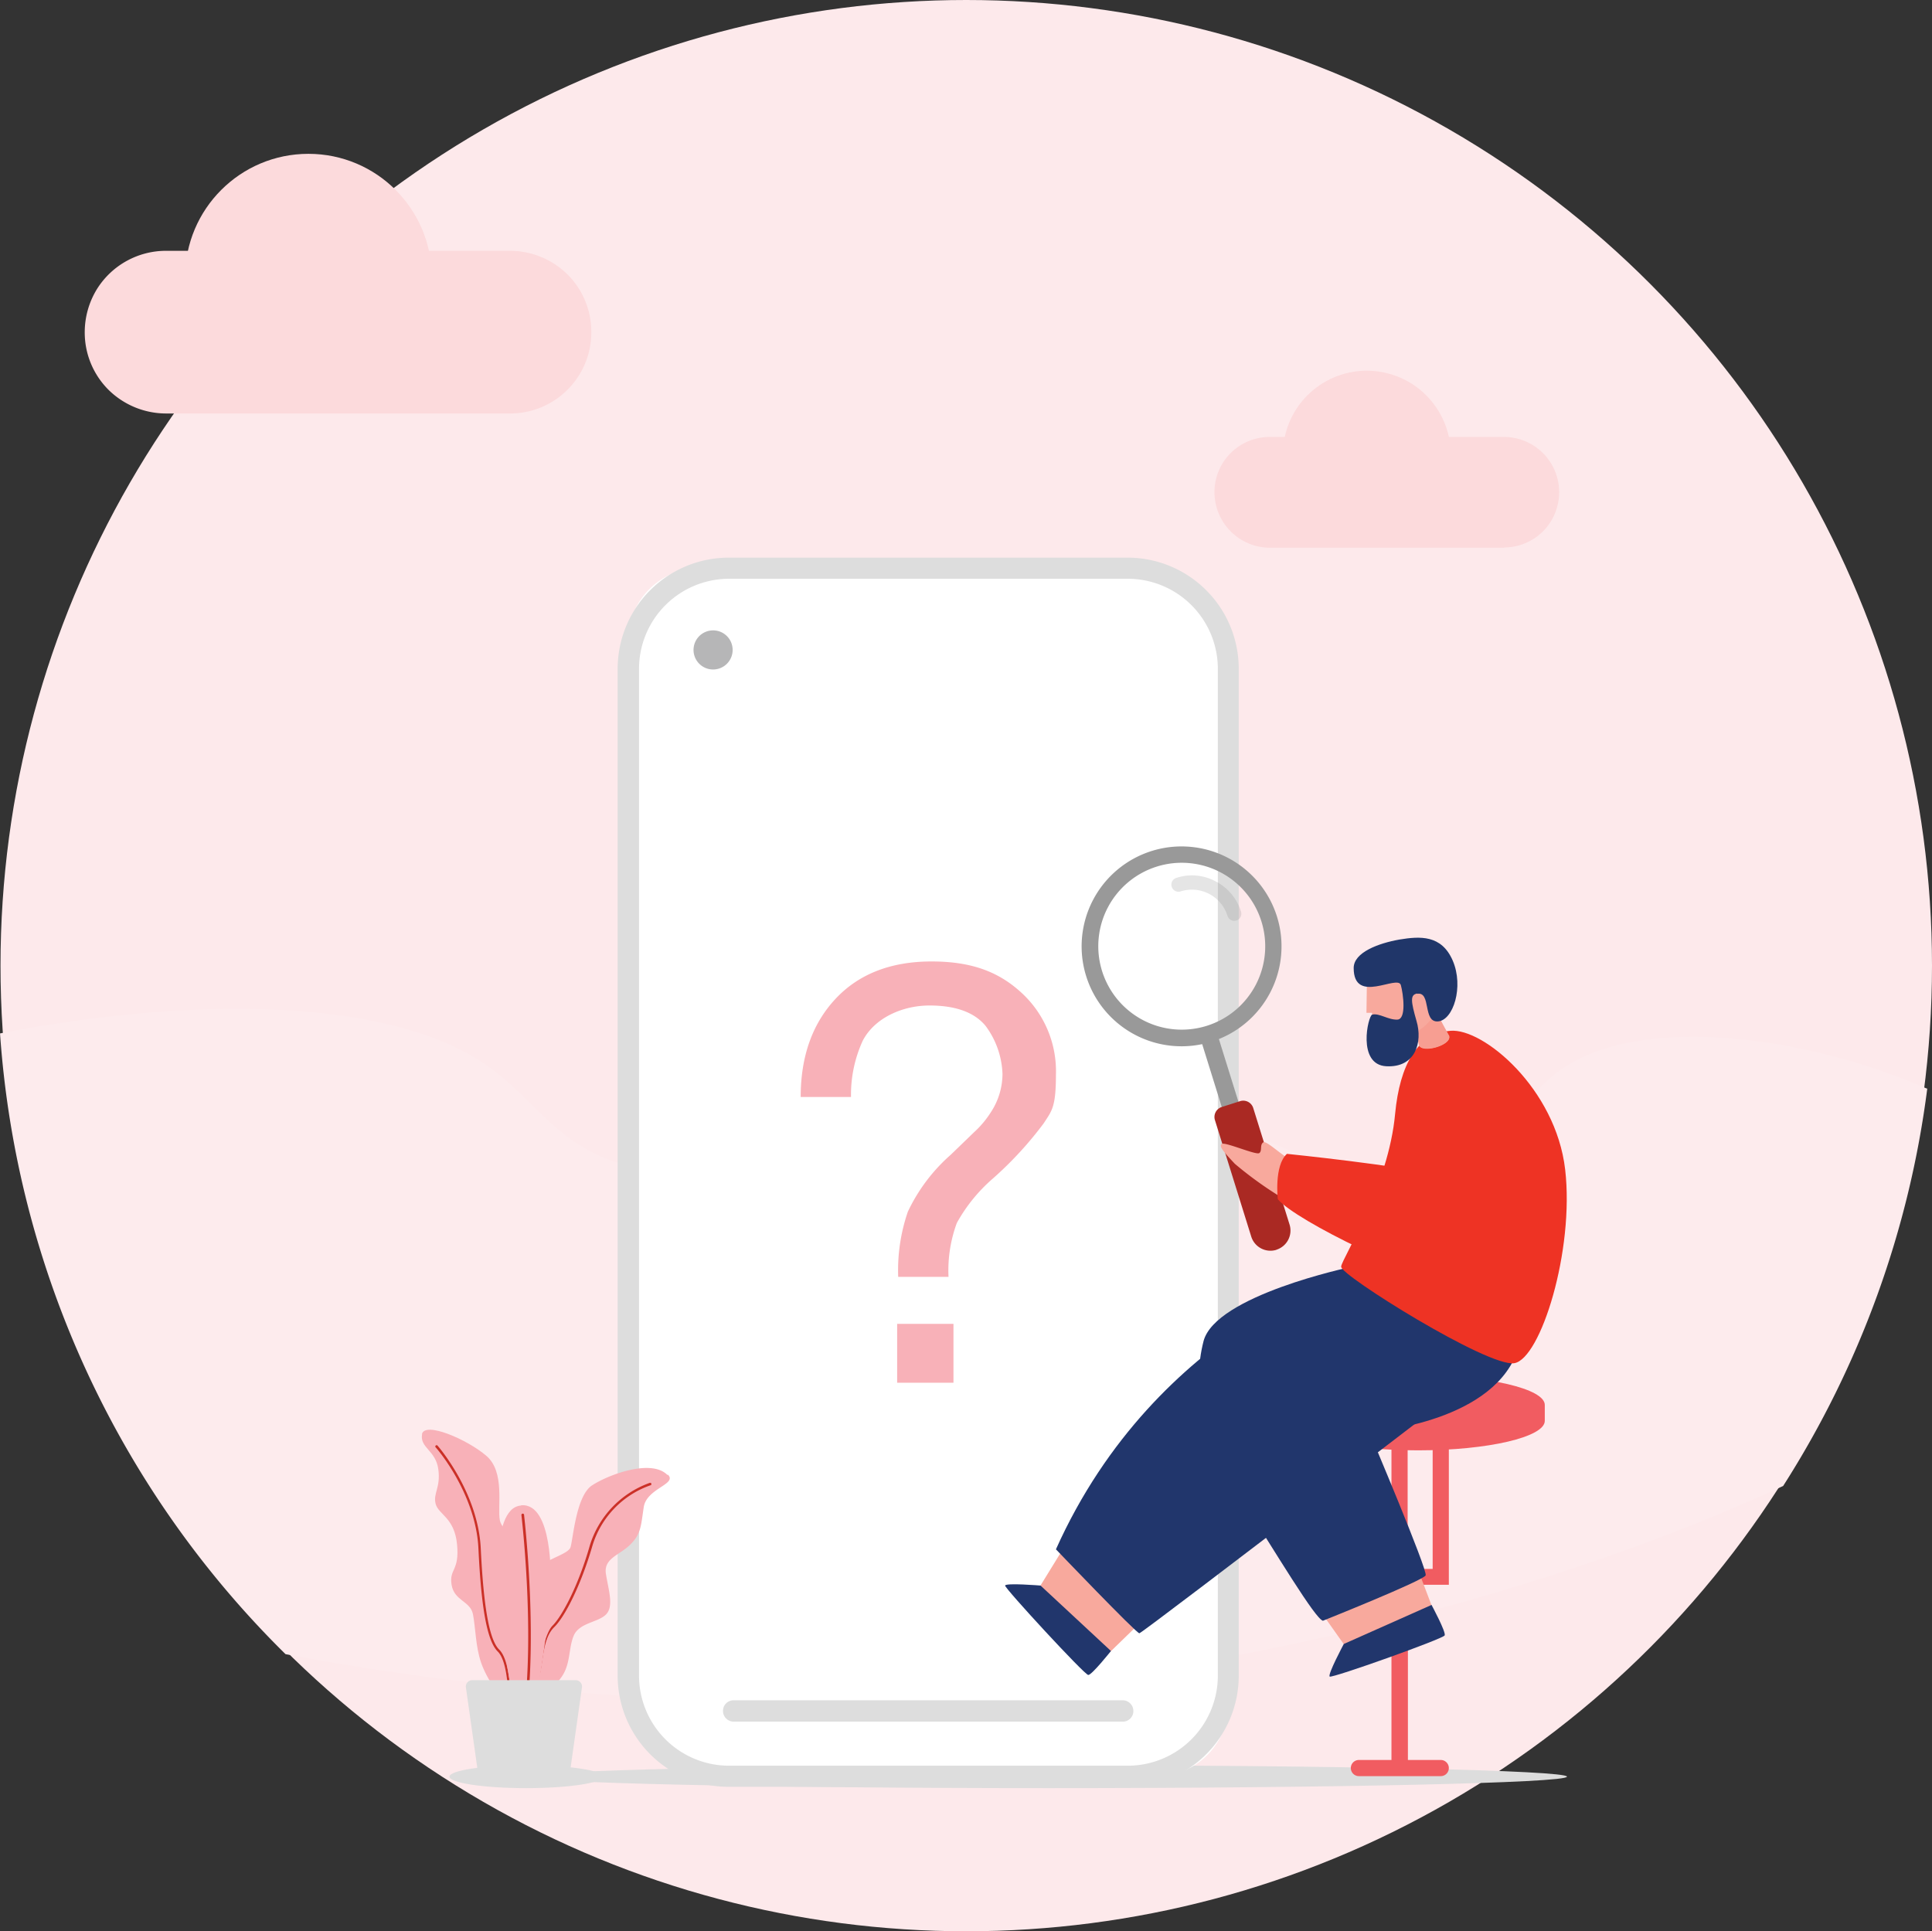 <svg xmlns="http://www.w3.org/2000/svg" width="242.441" height="242.378" viewBox="0 0 242.441 242.378">
  <rect x="0" y="0" width="242.441" height="242.378" fill="#333333" stroke="none"/>
  <g id="Group_38846" data-name="Group 38846" transform="translate(-218.992 -207.5)">
    <g id="Group_38716" data-name="Group 38716" transform="translate(218.992 207.5)">
      <g id="Group_38700" data-name="Group 38700" transform="translate(0.063 0)">
        <circle id="Ellipse_372" data-name="Ellipse 372" cx="121.189" cy="121.189" r="121.189" fill="#fde9eb"/>
      </g>
      <g id="Group_38701" data-name="Group 38701" transform="translate(0 126.617)">
        <path id="Path_22709" data-name="Path 22709" d="M242.716,398.106c-13.382-5.856-30.82-8.67-41.715-4.58-10.208,3.828-8.572,11.418-19.074,14.559-16.915,5.071-28.661-12.5-53.821-11.647-22.412.753-30.166,15.214-47.113,11.647-10.568-2.225-12.564-8.9-20.089-13.611-12.6-7.885-36.775-7.82-60-3.3a121.1,121.1,0,0,0,35.826,77.9,334.092,334.092,0,0,0,72.306,5.595c42.827-1.6,86.113-13.054,115.624-26.7a121.105,121.105,0,0,0,18.093-49.927Z" transform="translate(-0.9 -388.092)" fill="#fdebed"/>
      </g>
      <path id="Path_22710" data-name="Path 22710" d="M334.52,679.64c0,.785-29.119,1.44-65.01,1.44s-65.01-.654-65.01-1.44,29.119-1.439,65.01-1.439S334.52,678.854,334.52,679.64Z" transform="translate(-137.887 -456.666)" fill="#ddd"/>
      <g id="Group_38702" data-name="Group 38702" transform="translate(152.399 44.37)">
        <path id="Path_22711" data-name="Path 22711" d="M503.049,182.605h-29.38a6.984,6.984,0,0,1-6.969-6.969h0a6.926,6.926,0,0,1,6.936-6.936h29.38a6.926,6.926,0,0,1,6.936,6.936h0a6.926,6.926,0,0,1-6.936,6.936Z" transform="translate(-466.7 -158.232)" fill="#fcdadc"/>
        <circle id="Ellipse_373" data-name="Ellipse 373" cx="10.535" cy="10.535" r="10.535" transform="translate(6.429 20.497) rotate(-76.6)" fill="#fcdadc"/>
      </g>
      <g id="Group_38703" data-name="Group 38703" transform="translate(10.633 19.306)">
        <path id="Path_22712" data-name="Path 22712" d="M86.762,117.716H43.608a10.3,10.3,0,0,1-7.231-2.977,10.161,10.161,0,0,1-2.977-7.231h0a10.351,10.351,0,0,1,1.57-5.464A10.216,10.216,0,0,1,43.608,97.3H86.762a10.3,10.3,0,0,1,7.231,2.977,10.161,10.161,0,0,1,2.977,7.231h0a10.188,10.188,0,0,1-10.208,10.208Z" transform="translate(-33.4 -85.129)" fill="#fcdadc"/>
        <circle id="Ellipse_374" data-name="Ellipse 374" cx="15.475" cy="15.475" r="15.475" transform="translate(12.596)" fill="#fcdadc"/>
      </g>
      <g id="Group_38705" data-name="Group 38705" transform="translate(77.508 69.986)">
        <g id="Group_38704" data-name="Group 38704">
          <rect id="Rectangle_1438" data-name="Rectangle 1438" width="75.283" height="151.614" rx="9" transform="translate(1.341 1.309)" fill="#fff"/>
          <path id="Path_22713" data-name="Path 22713" d="M301.8,369.264H251.738A13.949,13.949,0,0,1,237.8,355.326V228.938A13.949,13.949,0,0,1,251.738,215H301.8a13.949,13.949,0,0,1,13.938,13.938V355.326A13.949,13.949,0,0,1,301.8,369.264ZM251.77,217.65a11.31,11.31,0,0,0-11.288,11.288V355.326a11.31,11.31,0,0,0,11.288,11.288h50.058a11.31,11.31,0,0,0,11.288-11.288V228.938a11.31,11.31,0,0,0-11.288-11.288Z" transform="translate(-237.8 -215)" fill="#ddd"/>
        </g>
        <path id="Path_22714" data-name="Path 22714" d="M328.356,655.983H279.541a1.347,1.347,0,0,1-1.341-1.341,1.327,1.327,0,0,1,1.341-1.341h48.815a1.347,1.347,0,0,1,1.341,1.341A1.327,1.327,0,0,1,328.356,655.983Z" transform="translate(-264.982 -509.899)" fill="#ddd"/>
        <path id="Path_22715" data-name="Path 22715" d="M271.808,245.354a2.454,2.454,0,1,1-2.454-2.454A2.45,2.45,0,0,1,271.808,245.354Z" transform="translate(-257.379 -233.772)" fill="#b6b6b7"/>
      </g>
      <path id="Path_22716" data-name="Path 22716" d="M312.384,374.579c2.912-3.108,6.936-4.679,12.04-4.679s8.507,1.341,11.353,3.992a13.359,13.359,0,0,1,4.253,10.208c0,4.122-.523,4.548-1.538,6.118a45.622,45.622,0,0,1-6.347,6.9,20.489,20.489,0,0,0-4.548,5.595,17.228,17.228,0,0,0-1.047,6.773h-6.314a22.586,22.586,0,0,1,1.211-8.179,22.012,22.012,0,0,1,5.366-7.132l2.912-2.814a12.438,12.438,0,0,0,2.127-2.519,8.811,8.811,0,0,0,1.472-4.81,10.714,10.714,0,0,0-2.127-6.053c-1.407-1.7-3.763-2.552-7.034-2.552s-6.838,1.472-8.376,4.417a16.281,16.281,0,0,0-1.472,7.067H308C308,381.809,309.472,377.687,312.384,374.579Zm7.721,40.8h7.067v7.394h-7.067Z" transform="translate(-207.524 -249.235)" fill="#f8b1b8"/>
      <g id="Group_38710" data-name="Group 38710" transform="translate(52.934 179.431)">
        <path id="Path_22717" data-name="Path 22717" d="M192.538,679.64c0,.785-4.319,1.44-9.619,1.44s-9.619-.654-9.619-1.44,4.319-1.439,9.619-1.439S192.538,678.854,192.538,679.64Z" transform="translate(-169.829 -636.097)" fill="#ddd"/>
        <g id="Group_38709" data-name="Group 38709">
          <g id="Group_38706" data-name="Group 38706">
            <path id="Path_22718" data-name="Path 22718" d="M162.727,550.065c-.327,1.7,1.7,2.028,2.029,4.384s-.687,3.043-.327,4.384,2.356,1.7,2.683,5.071-1.014,3.043-.687,5.071,2.356,2.028,2.683,3.7.327,4.057,1.014,6.053c.687,2.029,2.683,5.071,3.7,5.071s3.7-5.726,3.043-7.427-1.7-2.029-1.7-3.37,1.341-4.711,1.014-7.067-3.37-3.37-3.7-5.071.687-6.053-1.7-8.081c-2.356-2.028-7.754-4.384-8.081-2.683Z" transform="translate(-162.691 -549.513)" fill="#f8b1b8"/>
            <path id="Path_22719" data-name="Path 22719" d="M177.158,587.2a.155.155,0,0,1-.164-.164c0-.033,0-4.417-1.309-5.693-1.309-1.309-2.061-5.3-2.421-12.923-.327-6.936-5.3-12.662-5.366-12.694a.162.162,0,0,1,.229-.229c.065.065,5.1,5.856,5.431,12.923.36,7.427,1.08,11.484,2.323,12.694,1.374,1.374,1.407,5.758,1.407,5.955a.155.155,0,0,1-.164.164h0Z" transform="translate(-166.162 -553.508)" fill="#cb3027"/>
          </g>
          <g id="Group_38707" data-name="Group 38707" transform="translate(11.339 4.797)">
            <path id="Path_22720" data-name="Path 22720" d="M216.9,565.035c1.178,1.178-2.683,1.7-3.043,4.057s-.327,3.37-1.7,4.711c-1.341,1.341-3.37,1.7-3.043,3.7.327,2.029,1.014,4.057,0,5.071s-3.37,1.014-4.057,2.683-.327,3.7-1.7,5.4c-1.341,1.7-3.37,5.071-5.071,4.384s-.687-8.441,0-9.783,1.341-2.356,1.341-3.37a10.662,10.662,0,0,1,.327-4.384c.687-1.7,4.384-2.356,4.711-3.37s.687-6.413,2.683-7.754c2.028-1.342,7.427-3.37,9.455-1.342Z" transform="translate(-197.348 -564.176)" fill="#f8b1b8"/>
            <path id="Path_22721" data-name="Path 22721" d="M201.637,598.3h-.1a.2.2,0,0,1-.065-.229,17.94,17.94,0,0,0,1.636-3.435c.065-.294.164-.752.262-1.243.36-1.865.949-4.711,1.8-5.562,1.243-1.243,3.272-5.1,4.679-10.044a12.131,12.131,0,0,1,7.525-7.885c.1,0,.2,0,.2.1s0,.2-.1.2a11.609,11.609,0,0,0-7.3,7.623c-1.44,4.973-3.468,8.9-4.777,10.175s-1.374,3.664-1.7,5.4c-.1.523-.2.982-.262,1.276a18.236,18.236,0,0,1-1.7,3.5c0,.065-.1.065-.131.065Z" transform="translate(-200.115 -568.027)" fill="#cb3027"/>
          </g>
          <g id="Group_38708" data-name="Group 38708" transform="translate(9.529 9.476)">
            <path id="Path_22722" data-name="Path 22722" d="M194.722,578.516c-4.057.327-2.683,12.465-2.683,12.465,1.014,10.437,2.356,15.181,3.37,15.508s3.043-14.821,3.043-18.551c0,0,.327-9.783-3.7-9.456Z" transform="translate(-191.815 -578.475)" fill="#f8b1b8"/>
            <path id="Path_22723" data-name="Path 22723" d="M201.358,606.991h0a.144.144,0,0,1-.131-.2c1.341-10.993-.327-24.767-.327-24.9a.167.167,0,0,1,.327-.065c0,.131,1.669,13.97.327,25a.175.175,0,0,1-.164.164Z" transform="translate(-197.928 -580.645)" fill="#cb3027"/>
          </g>
          <path id="Path_22724" data-name="Path 22724" d="M192.017,657.64H181.744a.617.617,0,0,1-.654-.491l-1.505-10.633a.793.793,0,0,1,.785-.916h12.989a.793.793,0,0,1,.785.916l-1.505,10.633a.648.648,0,0,1-.654.491Z" transform="translate(-174.052 -614.163)" fill="#ddd"/>
        </g>
      </g>
      <g id="Group_38711" data-name="Group 38711" transform="translate(162.051 172.621)">
        <path id="Path_22725" data-name="Path 22725" d="M519.982,594.654H524.1V555h2.029v15.672h3.141V555H531.3v17.668h-5.137v21.986h4.122a1.014,1.014,0,1,1,0,2.028H520.014a1.014,1.014,0,0,1,0-2.028Z" transform="translate(-511.54 -546.395)" fill="#f15c61"/>
        <path id="Path_22726" data-name="Path 22726" d="M512.1,528.7c8.768,0,15.9,1.669,15.9,3.7v2c0,2.028-7.1,3.7-15.9,3.7-8.768,0-15.9-1.669-15.9-3.7v-2C496.2,530.369,503.3,528.7,512.1,528.7Z" transform="translate(-496.2 -528.7)" fill="#f15c61"/>
      </g>
      <g id="Group_38715" data-name="Group 38715" transform="translate(126.126 104.468)">
        <g id="Group_38712" data-name="Group 38712" transform="translate(7.961 0)">
          <circle id="Ellipse_375" data-name="Ellipse 375" cx="10.47" cy="10.47" r="10.47" transform="translate(0 18.522) rotate(-62.2)" fill="#fff" opacity="0"/>
          <path id="Path_22727" data-name="Path 22727" d="M458.15,342.579a.873.873,0,0,1-.851-.622,4.681,4.681,0,0,0-5.856-3.075.89.89,0,1,1-.523-1.7,6.261,6.261,0,0,1,4.908.458,6.411,6.411,0,0,1,3.174,3.8.91.91,0,0,1-.589,1.112c-.1,0-.164.033-.262.033Z" transform="translate(-437.352 -331.486)" fill="#7d7d7d" opacity="0.2"/>
          <path id="Path_22728" data-name="Path 22728" d="M424.571,326.326a12.542,12.542,0,1,0,15.7,8.245A12.547,12.547,0,0,0,424.571,326.326Zm6.871,21.954a10.472,10.472,0,1,1,6.871-13.12A10.458,10.458,0,0,1,431.442,348.28Z" transform="translate(-414.112 -324.001)" fill="#999"/>
          <rect id="Rectangle_1439" data-name="Rectangle 1439" width="2.192" height="9.946" transform="translate(16.705 26.361) rotate(-17.3)" fill="#999"/>
          <path id="Path_22729" data-name="Path 22729" d="M474.487,442.015h0a2.526,2.526,0,0,1-3.174-1.669l-4.548-14.592a1.313,1.313,0,0,1,.883-1.669l2.258-.72a1.313,1.313,0,0,1,1.669.883l4.548,14.592a2.526,2.526,0,0,1-1.669,3.174Z" transform="translate(-448.389 -389.632)" fill="#aa2923"/>
        </g>
        <g id="Group_38714" data-name="Group 38714" transform="translate(0 13.215)">
          <path id="Path_22730" data-name="Path 22730" d="M477.016,446.309a47.112,47.112,0,0,1-6.118-4.384c-1.407-1.505-2.029-2.192-1.636-2.487s4.319,1.44,4.711,1.145.033-1.014.491-1.341c.425-.327,2.977,2.29,3.6,2.094s-.327,4.548-1.014,5.006Z" transform="translate(-442.073 -413.554)" fill="#f8a99d"/>
          <path id="Path_22731" data-name="Path 22731" d="M410.971,606.323l-3.435,3.337-8.736-8.081,2.879-4.679Z" transform="translate(-394.743 -519.649)" fill="#f8a99d"/>
          <path id="Path_22732" data-name="Path 22732" d="M399.683,617.183s-2.388,3.01-2.846,3.01-10.5-10.895-10.437-11.222c.065-.36,4.45,0,4.45,0Z" transform="translate(-386.399 -527.663)" fill="#21366c"/>
          <path id="Path_22733" data-name="Path 22733" d="M405.9,522.533s10.077,10.535,10.47,10.535,48.488-36.938,48.488-36.938l-20.383-9.03S418.595,494.232,405.9,522.533Z" transform="translate(-399.52 -445.773)" fill="#21366c"/>
          <path id="Path_22734" data-name="Path 22734" d="M520.2,605.1l1.7,4.482-10.83,4.842-3.174-4.482Z" transform="translate(-468.148 -525.166)" fill="#f8a99d"/>
          <path id="Path_22735" data-name="Path 22735" d="M479.816,487.033S462.8,490.6,461.33,496.357s-.131,12.073,4.548,19.434,9.455,15.377,10.437,15.639c0,0,12.6-5.039,12.891-5.693.294-.622-7.067-17.995-7.067-17.995s14.952-.982,18.453-9.815L479.783,487Z" transform="translate(-436.432 -445.706)" fill="#21366c"/>
          <path id="Path_22736" data-name="Path 22736" d="M515.3,426.084c-.164,1.014,18.453,12.662,21.725,12.105,3.3-.556,7.558-14.134,6.38-24.309-1.178-10.142-10.273-17.766-14.4-17.406-4.155.36-6.347,4.253-6.936,10.4-.818,9.063-6.609,18.06-6.773,19.173Z" transform="translate(-473.124 -384.79)" fill="#ee3324"/>
          <path id="Path_22737" data-name="Path 22737" d="M514.382,401.187c2.192-.2,9.75,4.221,11.484,17.275,1.767,13.054-5.431,14.134-11.484,13.316-6.053-.851-21.3-8.31-23.524-10.993,0,0-.491-4.221,1.145-5.693,0,0,14.69,1.505,18.518,2.65S506.072,401.94,514.382,401.187Z" transform="translate(-456.635 -387.965)" fill="#ee3324"/>
          <path id="Path_22738" data-name="Path 22738" d="M523.633,616.733s1.832,3.4,1.636,3.8c-.163.425-14.134,5.4-14.428,5.169s1.767-4.09,1.767-4.09l11.026-4.908Z" transform="translate(-470.107 -532.971)" fill="#21366c"/>
          <g id="Group_38713" data-name="Group 38713" transform="translate(43.744)">
            <path id="Path_22739" data-name="Path 22739" d="M525.065,370.351,525,375.03h.687s.556,3.828,3.272,3.239c.785-.164,1.767-.851,2.061-.72.327.164.491,1.211.556,1.505.294,1.178,4.384,0,3.73-1.211-.622-1.145-1.57-2.683-1.374-3.108a4.723,4.723,0,0,0-2.879-6.478c-3.01-.982-5.987.523-6.02,2.094Z" transform="translate(-523.397 -365.603)" fill="#f8a99d"/>
            <path id="Path_22740" data-name="Path 22740" d="M547.517,391.808c-.622-1.145-1.57-2.683-1.374-3.108,0,0-1.57,2.421-3.043,2.781h.131c.327.164.491,1.211.556,1.505.294,1.178,4.384,0,3.73-1.211Z" transform="translate(-535.575 -379.567)" fill="#f79e92"/>
            <path id="Path_22741" data-name="Path 22741" d="M528.083,367.825c1.767-.294.654,3.6,2.585,3.468s3.272-4.351,1.865-7.623-4.122-3.075-6.707-2.65c-2.585.458-5.726,1.6-5.726,3.566,0,4.679,5.562.753,5.922,2.159.294,1.08.72,4.253-.425,4.319s-2.29-.851-3.174-.622c-.523.131-1.93,6.282,1.767,6.478,3.664.2,4.58-3.01,3.8-5.66-.72-2.519-.818-3.3.065-3.468Z" transform="translate(-520.1 -360.786)" fill="#203669"/>
          </g>
        </g>
      </g>
    </g>
  </g>
</svg>
